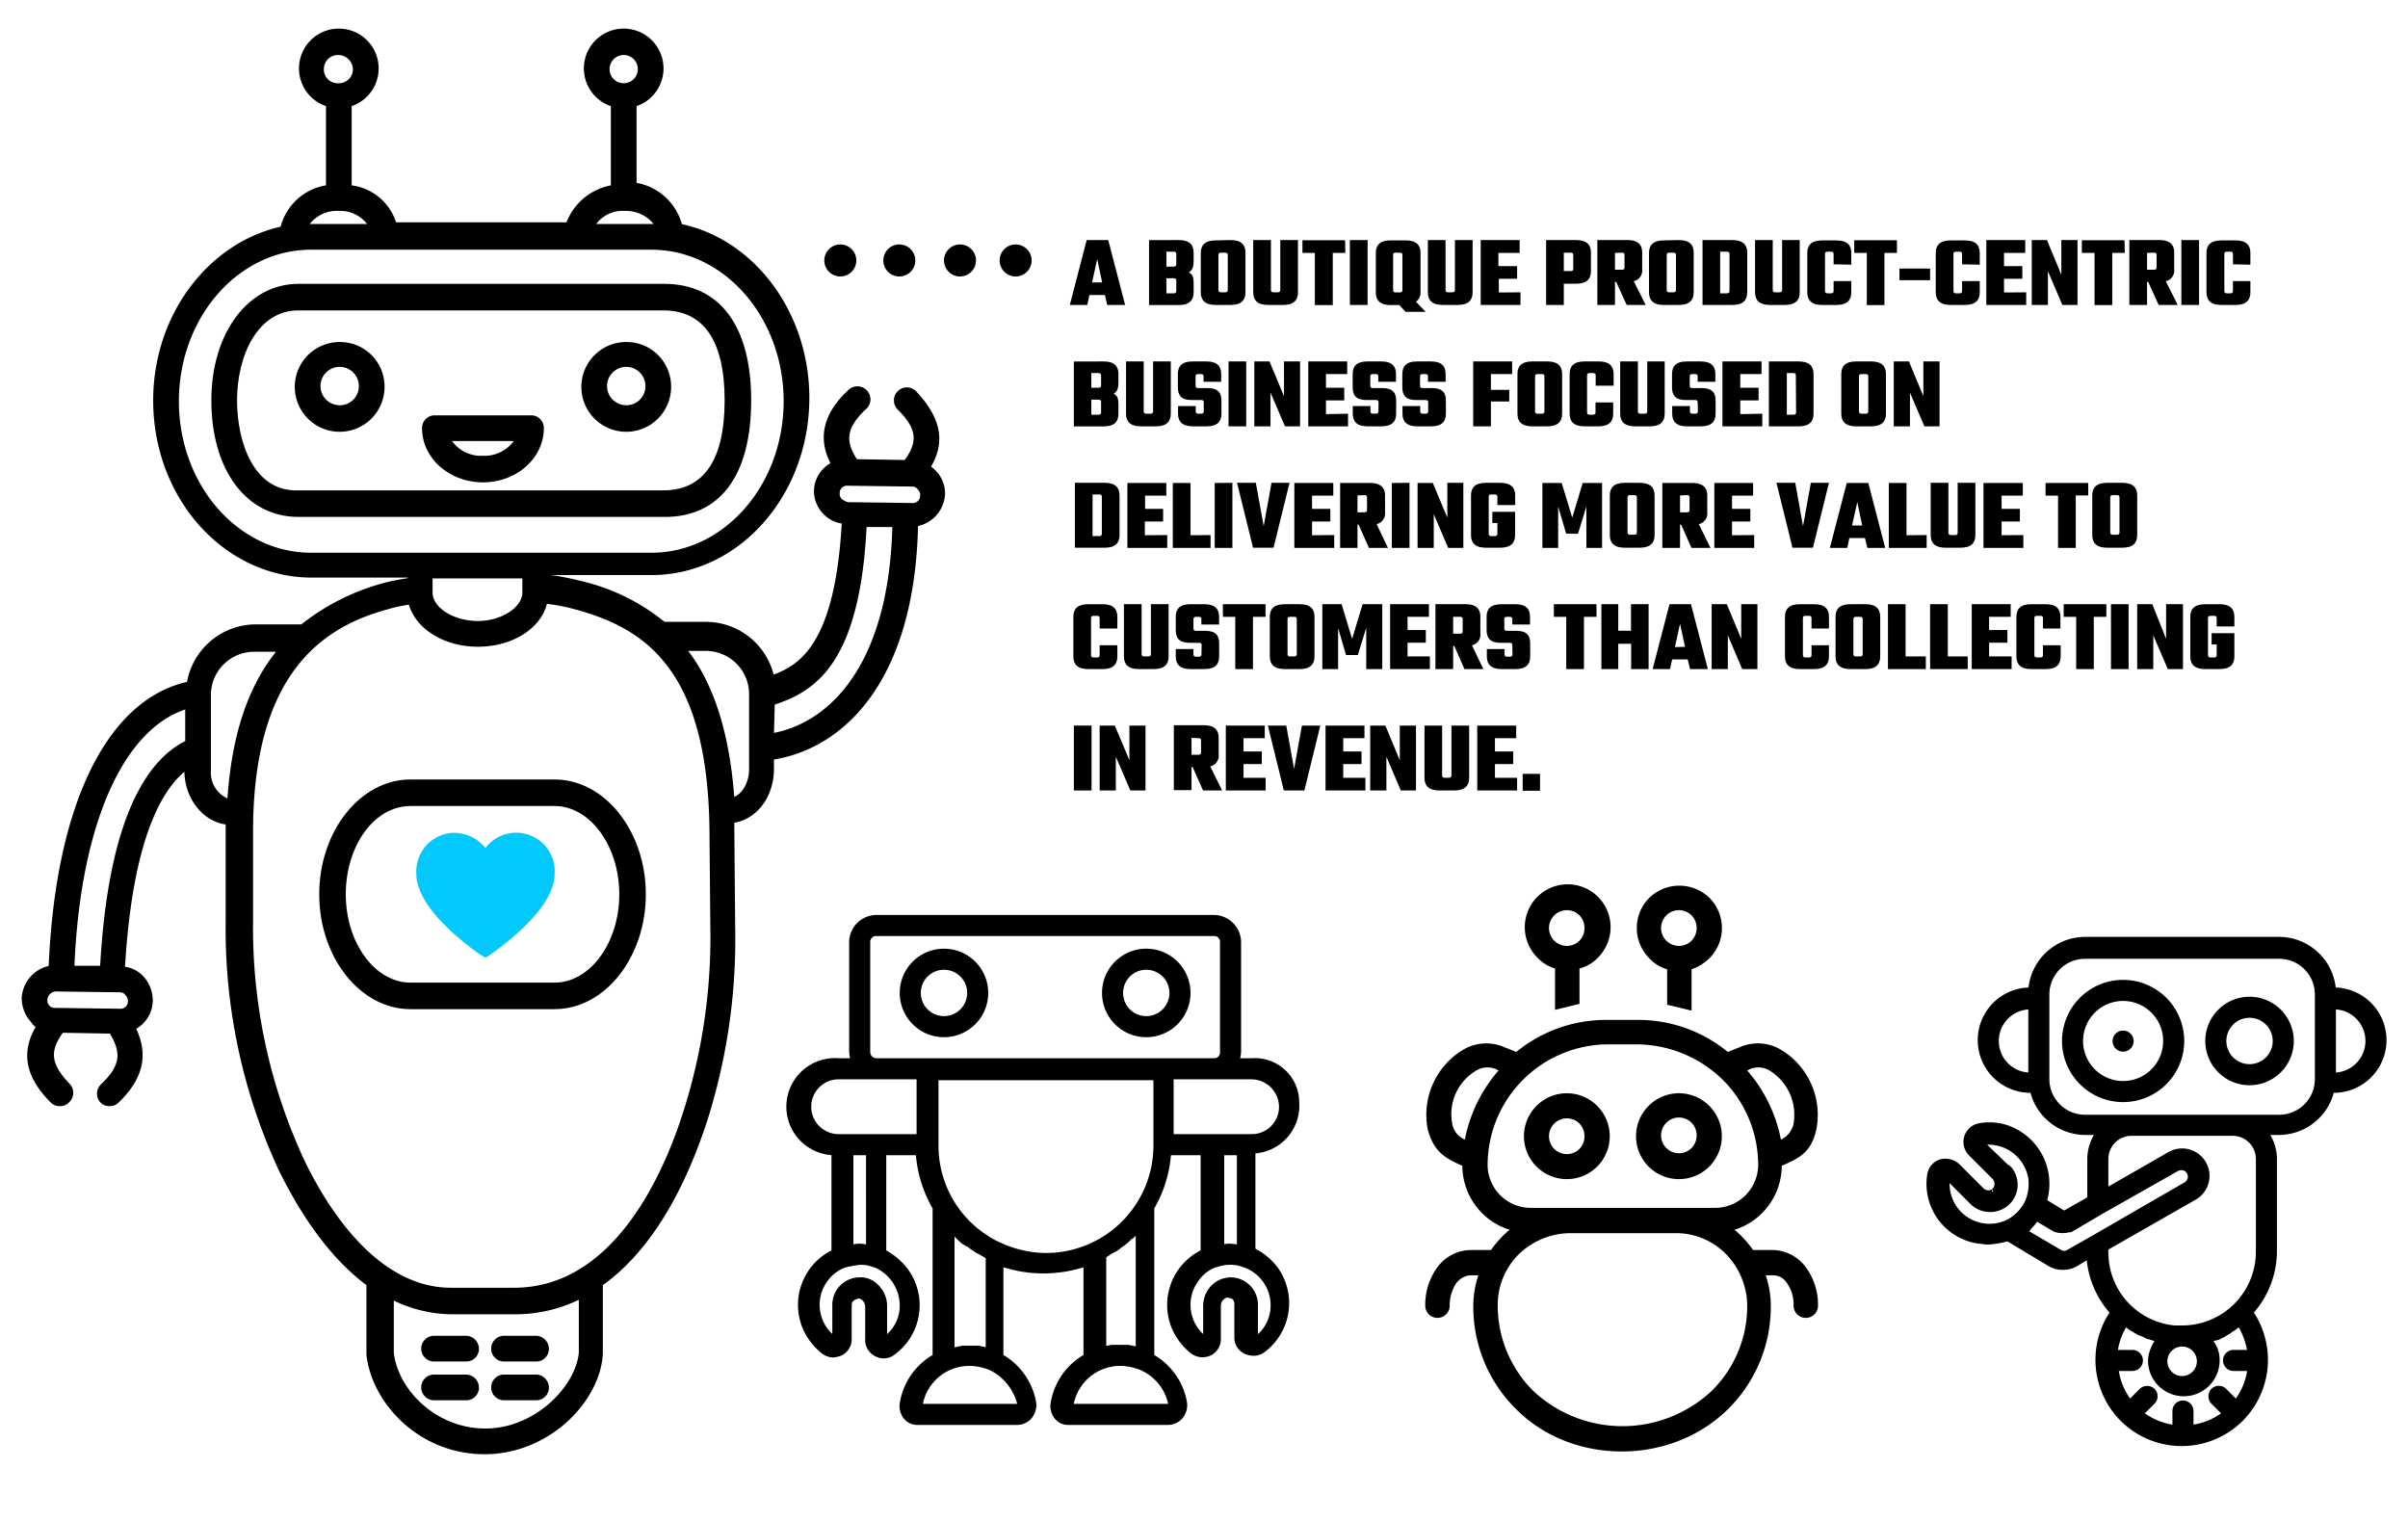 <svg id="Family" xmlns="http://www.w3.org/2000/svg" viewBox="0 0 285.7 180.4"><defs><style>.cls-1,.cls-2{stroke:#000;stroke-miterlimit:10;}.cls-1{stroke-width:0.5px;}.cls-2{stroke-width:0.25px;}.cls-3{fill:#02c9fb;}.cls-4{fill:none;}.cls-5{isolation:isolate;}</style></defs><title>Artboard 1</title><g id="Child"><g id="Bot_33" data-name="Bot 33"><path class="cls-1" d="M258.9,123.5a7,7,0,1,0-7,7A7,7,0,0,0,258.9,123.5Zm-7,5a5,5,0,1,1,5-5A5,5,0,0,1,251.9,128.5Z"/><path class="cls-1" d="M266.9,128.5a5,5,0,1,0-5-5A5,5,0,0,0,266.9,128.5Zm0-8a3,3,0,1,1-3,3A3,3,0,0,1,266.9,120.5Z"/><path class="cls-1" d="M251.2,122.8a1,1,0,1,0,1.4,0A1,1,0,0,0,251.2,122.8Z"/><path class="cls-1" d="M236.5,141.3a1.09,1.09,0,0,1-1.4-.2l-2.8-2.8a2.21,2.21,0,0,0-2.1-.5,2,2,0,0,0-1.3,1.6,6.92,6.92,0,0,0,5.9,7.9c.3,0,.7.1,1,.1a10,10,0,0,0,2.4-.4l5,3a2.93,2.93,0,0,0,1.6.4,2.82,2.82,0,0,0,1.5-.4l1.5-.9a10.91,10.91,0,0,0,2.8,6.6,10,10,0,0,0,1.2,12.7h0a10,10,0,0,0,14.1,0h0a10,10,0,0,0,1.2-12.7,10.91,10.91,0,0,0,2.8-7.3v-11a5.39,5.39,0,0,0-1-3h1.5a6.52,6.52,0,0,0,6.3-5h.2a6,6,0,0,0,0-12h0a6.53,6.53,0,0,0-6.5-6h-23a6.53,6.53,0,0,0-6.5,6h0a6,6,0,0,0,0,12h.2a6.52,6.52,0,0,0,6.3,5h1.5a5.39,5.39,0,0,0-1,3v4.8l-3,1.7-2.3-1.4a7.09,7.09,0,0,0-4.6-8.8,6.54,6.54,0,0,0-3.1-.2,2,2,0,0,0-1.1,3.4l2.8,2.8a1.12,1.12,0,0,1-.1,1.6C236.6,141.2,236.6,141.3,236.5,141.3Zm26.3,17.5.4-.1.6-.3.3-.2a2.09,2.09,0,0,0,.6-.4l.2-.1c.3-.2.5-.4.8-.6a9.33,9.33,0,0,1,1.2,3.3H265a1,1,0,0,0,0,2h1.9a7.92,7.92,0,0,1-1.6,3.9l-1.4-1.4a1,1,0,0,0-1.4.1,1.05,1.05,0,0,0,0,1.3l1.4,1.4a7.92,7.92,0,0,1-3.9,1.6v-1.9a1,1,0,1,0-2,0v1.9a7.92,7.92,0,0,1-3.9-1.6l1.4-1.4a1,1,0,0,0-.1-1.4,1.05,1.05,0,0,0-1.3,0l-1.4,1.4a7.92,7.92,0,0,1-1.6-3.9H253a1,1,0,0,0,0-2h-2a7.74,7.74,0,0,1,1.2-3.3,5.55,5.55,0,0,0,.8.6l.2.1a4.35,4.35,0,0,0,.7.4l.3.1.6.3.4.1.6.2.2.1a4.44,4.44,0,0,0-.9,2.4,4,4,0,1,0,8,0,3.41,3.41,0,0,0-.9-2.4l.2-.1Zm-1.9,2.7a2,2,0,1,1-2-2A2,2,0,0,1,260.9,161.5Zm20-38a4,4,0,0,1-4,4v-8A4,4,0,0,1,280.9,123.5Zm-44,0a4,4,0,0,1,4-4v8A4,4,0,0,1,236.9,123.5Zm6,4.5V118a4.48,4.48,0,0,1,4.5-4.5h23a4.48,4.48,0,0,1,4.5,4.5v10a4.48,4.48,0,0,1-4.5,4.5h-23A4.48,4.48,0,0,1,242.9,128Zm7,9.5a3,3,0,0,1,3-3h12a3,3,0,0,1,3,3v11a9,9,0,0,1-9,9H258a8.94,8.94,0,0,1-8.1-9v-.4l10.5-6a3,3,0,0,0-3-5.2l-7.5,4.3Zm-4,8.3,3.4-2h0l9-5.1a1,1,0,0,1,1,1.8l-5.2,3-5.7,3.3h0l-3,1.7a.91.91,0,0,1-1,0l-4.1-2.4a1.21,1.21,0,0,0,.5-.5,3.92,3.92,0,0,0,.8-1h0l2.2,1.3A3,3,0,0,0,245.9,145.8Zm-7.8-7.4-2.9-2.8a5.05,5.05,0,0,1,5.7,4.2,5.48,5.48,0,0,1-.4,2.8h0a5.23,5.23,0,0,1-2.4,2.4,5,5,0,0,1-6.6-2.5,5.11,5.11,0,0,1-.4-2.7l2.8,2.8a3.07,3.07,0,0,0,4.1.3,3,3,0,0,0,.5-4.2c-.2-.2-.3-.3-.4-.3Z"/></g></g><g id="Child-2" data-name="Child"><g id="Bot_33-2" data-name="Bot 33"><path class="cls-1" d="M117,117.8a5,5,0,1,0-5,5A5,5,0,0,0,117,117.8Zm-8,0a3,3,0,1,1,3,3A3,3,0,0,1,109,117.8Z"/><path class="cls-1" d="M136,122.8a5,5,0,1,0-5-5A5,5,0,0,0,136,122.8Zm0-8a3,3,0,1,1-3,3A3,3,0,0,1,136,114.8Z"/><path class="cls-1" d="M148.5,125.8h-1.7a3.55,3.55,0,0,0,.2-1v-13a3,3,0,0,0-3-3H104a3,3,0,0,0-3,3v13a3.55,3.55,0,0,0,.2,1H99.5a5.51,5.51,0,1,0-.6,11v11.7a7,7,0,0,0-3.3,9.3,7.55,7.55,0,0,0,2.1,2.6,2.1,2.1,0,0,0,1.1.4,2.92,2.92,0,0,0,.9-.2,1.89,1.89,0,0,0,1.1-1.8v-4a.89.89,0,0,1,.5-.8c.1-.1.3-.1.5-.2a.91.91,0,0,1,.7.3,1.27,1.27,0,0,1,.4.9v3.9a1.89,1.89,0,0,0,1.1,1.8,1.84,1.84,0,0,0,2-.2,7,7,0,0,0,1.5-9.8,7.84,7.84,0,0,0-2.6-2.2V136.8h4a15,15,0,0,0,2,6.5v17.6a7.85,7.85,0,0,0-3.9,5.6,2.15,2.15,0,0,0,.4,1.6,1.8,1.8,0,0,0,1.5.7h11.8a2,2,0,0,0,1.5-.7,2.2,2.2,0,0,0,.5-1.6,7.85,7.85,0,0,0-3.9-5.6V150a15.56,15.56,0,0,0,10,0v10.9a7.85,7.85,0,0,0-3.9,5.6,2.15,2.15,0,0,0,.4,1.6,1.8,1.8,0,0,0,1.5.7h11.8a2,2,0,0,0,1.5-.7,2.2,2.2,0,0,0,.5-1.6,7.85,7.85,0,0,0-3.9-5.6V143.3a15,15,0,0,0,2-6.5h4v11.7a7,7,0,0,0-3.3,9.3,7.55,7.55,0,0,0,2.1,2.6,2.06,2.06,0,0,0,2,.2,1.89,1.89,0,0,0,1.1-1.8v-3.9a1.22,1.22,0,0,1,.4-.9.91.91,0,0,1,.7-.3c.2,0,.3.1.5.1a1,1,0,0,1,.5.8v4a1.89,1.89,0,0,0,1.1,1.8,2.92,2.92,0,0,0,.9.2,1.92,1.92,0,0,0,1.2-.4,7,7,0,0,0,1.4-9.8,7.55,7.55,0,0,0-2.6-2.1V136.6a5.43,5.43,0,0,0,5.2-5.8A5,5,0,0,0,148.5,125.8Zm-45.5-1v-13a.94.94,0,0,1,1-1h40a.94.94,0,0,1,1,1v13a.94.94,0,0,1-1,1H104A1,1,0,0,1,103,124.8Zm4,30a4.79,4.79,0,0,1-2,4v-3.9a3.26,3.26,0,0,0-1-2.3,2.65,2.65,0,0,0-2.2-.8,3,3,0,0,0-2.8,3v4a5,5,0,0,1-1-7,4.81,4.81,0,0,1,2.3-1.7h.1a1.09,1.09,0,0,1,.5-.1l.3-.1c.3,0,.6-.1.9-.1a4.15,4.15,0,0,1,1.6.3h.1A5.22,5.22,0,0,1,107,154.8Zm-4-6.9c-.3,0-.6-.1-.9-.1h0a2.77,2.77,0,0,0-.9.1H101V136.8h2Zm-3.5-13.1a3.5,3.5,0,0,1,0-7H109v7Zm15.4,12.9.3.2c.2.2.5.3.7.5l.4.2.7.4.2.1v11H117l-.4-.1c-.2,0-.4-.1-.6-.1h-1.8l-.5.1-.4.1H113v-14l.1.1.7.7.1.1A3.59,3.59,0,0,0,114.9,147.7Zm6.1,19.1H109.2a5.87,5.87,0,0,1,6.9-4.9,7.37,7.37,0,0,1,1.4.4l.2.1A6.46,6.46,0,0,1,121,166.8Zm-2.5-19.2a5.94,5.94,0,0,1-.8-.4,12.91,12.91,0,0,1-6.6-11.3v-8h26v8a13,13,0,0,1-13,13,13.16,13.16,0,0,1-5.6-1.3ZM135,146v14h-.2l-.4-.1c-.2,0-.4-.1-.6-.1h-1.9l-.5.1-.4.1h0V149l.2-.1.6-.4.4-.2a3,3,0,0,0,.7-.5l.3-.2a6.47,6.47,0,0,0,.9-.8l.2-.1.7-.7Zm3.9,20.8H127.1a5.87,5.87,0,0,1,6.9-4.9,7.37,7.37,0,0,1,1.4.4l.2.1A5.94,5.94,0,0,1,138.9,166.8Zm8.1-18.9c-.3,0-.7-.1-1-.1h0a2.77,2.77,0,0,0-.9.1H145V136.8h2Zm4,6.9a4.79,4.79,0,0,1-2,4v-4a3,3,0,0,0-2.8-3,3,3,0,0,0-2.2.8,3.26,3.26,0,0,0-1,2.3v3.9a5,5,0,0,1-1-7,4.56,4.56,0,0,1,2.2-1.7h.1a4.53,4.53,0,0,1,1.6-.3,4.67,4.67,0,0,1,1.7.3h0A5,5,0,0,1,151,154.8Zm-2.5-20H139v-7h9.5a3.54,3.54,0,0,1,3.5,3.5A3.48,3.48,0,0,1,148.5,134.8Z"/></g></g><g id="Child-3" data-name="Child"><g id="Слой_1"><path d="M202.8,106.5a5.07,5.07,0,0,1,0,7.2,5.71,5.71,0,0,1-2.1,1.3v4.9l-2.9-.7V115a4.65,4.65,0,0,1-2.1-1.3,5.07,5.07,0,0,1,0-7.2A5.13,5.13,0,0,1,202.8,106.5Zm8.5,28.7a2.65,2.65,0,0,0,1.5-1.9,6.17,6.17,0,0,0-2.7-6.2,2.63,2.63,0,0,0-2.4-.3l-.4.2a17.54,17.54,0,0,1,4,8.2ZM205,124.8l1.5-.6a5.33,5.33,0,0,1,4.9.4,9,9,0,0,1,4.1,9.4c-.6,2.7-2,3.4-4.1,4.3a8,8,0,0,1-5.6,7.6,12.56,12.56,0,0,1,2.2,2.4h2.4a5,5,0,0,1,3.9,2.1,7.53,7.53,0,0,1,1.4,4.5,1.45,1.45,0,0,1-2.9,0,4.34,4.34,0,0,0-.8-2.7,1.92,1.92,0,0,0-1.6-.9h-.9a11.48,11.48,0,0,1,.6,3.7,17.08,17.08,0,0,1-5,12.1c-6.8,6.8-18.6,6.8-25.3,0a17.08,17.08,0,0,1-5-12.1,11.48,11.48,0,0,1,.6-3.7h-1a2.4,2.4,0,0,0-1.6.9,4.78,4.78,0,0,0-.8,2.7,1.45,1.45,0,0,1-2.9,0,7.53,7.53,0,0,1,1.4-4.5,5,5,0,0,1,3.9-2.1h2.5a12.56,12.56,0,0,1,2.2-2.4,8,8,0,0,1-5.6-7.6c-2.1-.9-3.4-1.7-4.1-4.3a9,9,0,0,1,4.1-9.4,5.35,5.35,0,0,1,4.9-.4l1.5.6a16.83,16.83,0,0,1,10.7-3.8h3.5a16.78,16.78,0,0,1,10.9,3.8ZM177.8,127l-.4-.2a2.63,2.63,0,0,0-2.4.3,6,6,0,0,0-2.7,6.2,2.47,2.47,0,0,0,1.5,1.9,17.54,17.54,0,0,1,4-8.2Zm16.5-3.1h-3.5a14.34,14.34,0,0,0-14.3,14.3,5.12,5.12,0,0,0,5.1,5.1h21.9a5.12,5.12,0,0,0,5.1-5.1,14.29,14.29,0,0,0-4.2-10.1,14.73,14.73,0,0,0-10.1-4.2Zm8.5,7.3a5.09,5.09,0,1,1-7.2,0,5.07,5.07,0,0,1,7.2,0Zm-2.1,2a2.12,2.12,0,1,0,0,3A2.17,2.17,0,0,0,200.7,133.2Zm-11.2-2a5.09,5.09,0,1,1-7.2,0A5.07,5.07,0,0,1,189.5,131.2Zm-2.1,2.1a2.12,2.12,0,1,0,0,3A2.18,2.18,0,0,0,187.4,133.3Zm11.3,13H186.3a8.88,8.88,0,0,0-6.1,2.5,8.45,8.45,0,0,0-2.5,6.1,14.29,14.29,0,0,0,4.2,10.1,15.48,15.48,0,0,0,21.2,0,14.12,14.12,0,0,0,4.2-10.1,8.88,8.88,0,0,0-2.5-6.1,8.29,8.29,0,0,0-6.1-2.5Zm-11.3-31.4v4.2l-2.9.7v-4.9a4.65,4.65,0,0,1-2.1-1.3,5.09,5.09,0,1,1,7.2,0A4.6,4.6,0,0,1,187.4,114.9Zm0-6.3a2.12,2.12,0,1,0,0,3A2.18,2.18,0,0,0,187.4,108.6Zm13.3,0a2.12,2.12,0,1,0,0,3A2.17,2.17,0,0,0,200.7,108.6Z"/></g></g><g id="Parent"><g id="Слой_1-2" data-name="Слой 1"><path class="cls-2" d="M55.3,163.2H51.5a1.4,1.4,0,1,0,0,2.8h3.8a1.37,1.37,0,0,0,1.4-1.4A1.43,1.43,0,0,0,55.3,163.2Z"/><path class="cls-2" d="M63.6,163.2H59.8a1.4,1.4,0,1,0,0,2.8h3.8a1.37,1.37,0,0,0,1.4-1.4A1.43,1.43,0,0,0,63.6,163.2Z"/><path class="cls-2" d="M55.3,158.6H51.5a1.4,1.4,0,1,0,0,2.8h3.8a1.37,1.37,0,0,0,1.4-1.4A1.43,1.43,0,0,0,55.3,158.6Z"/><path class="cls-2" d="M63.6,158.6H59.8a1.4,1.4,0,1,0,0,2.8h3.8A1.37,1.37,0,0,0,65,160,1.43,1.43,0,0,0,63.6,158.6Z"/><path class="cls-2" d="M4.4,121.8c-1.8,3-1.3,5.9,1.7,8.9a1.28,1.28,0,0,0,1,.4,1.28,1.28,0,0,0,1-.4,1.42,1.42,0,0,0,.1-2c-2.3-2.4-2.5-4-.8-6.3l5.7.1c1.5,2.4,1.3,4-1,6.2a1.42,1.42,0,0,0-.1,2,1.28,1.28,0,0,0,1,.4,1.28,1.28,0,0,0,1-.4c2.9-2.8,3.5-5.6,2-8.7a3.79,3.79,0,0,0,2-3.3,4.11,4.11,0,0,0-1.1-2.8,3.58,3.58,0,0,0-2.2-1.1c.9-15.3,4.4-21.2,7.3-23.5v.1c0,3.3,2.2,6,4.9,6.3v11.7a67.87,67.87,0,0,0,6.3,29.4c3,6.1,6.5,10.7,10.4,13.6v8.3c.6,5.6,6.1,11.7,13.9,11.7,7.6,0,13.6-6.2,13.9-11.8v-8.2c5.2-3.7,9.4-10.3,12.4-19.5a71.11,71.11,0,0,0,3.3-23L87,98.3v-.8c2.7-.4,4.7-3,4.7-6.3V90c8.3-1.3,16.7-9.2,17.1-27.7a3.94,3.94,0,0,0,3.2-3.7,3.69,3.69,0,0,0-1.1-2.7,2.65,2.65,0,0,0-.6-.5c1.8-3,1.2-5.8-1.7-8.9a1.41,1.41,0,0,0-2,2c2.3,2.3,2.5,3.9.8,6.2l-5.8-.1c-1.5-2.3-1.3-3.9,1-6.1a1.42,1.42,0,1,0-1.9-2.1c-2.9,2.7-3.6,5.6-2,8.6a3.75,3.75,0,0,0-2,3.2,3.69,3.69,0,0,0,1.1,2.7A3.58,3.58,0,0,0,100,62c-.8,14.4-5,17-8.3,18.2a8.17,8.17,0,0,0-8-6.3H78.8A24.35,24.35,0,0,0,68.7,69a30.62,30.62,0,0,0-3.7-.7v-.2H77.3c10.3,0,18.6-9.4,18.6-20.9,0-10.1-6.5-18.7-15.1-20.5a6.68,6.68,0,0,0-5.4-4.9V12.5a4.6,4.6,0,1,0-2.8,0v9.6a6.92,6.92,0,0,0-5.3,4.4H46.9a6.28,6.28,0,0,0-5.3-4.4V12.5a4.6,4.6,0,1,0-2.8,0v9.6A6.54,6.54,0,0,0,33.4,27c-8.6,1.9-15.1,10.4-15.1,20.5,0,11.6,8.4,20.9,18.7,20.9H48.5v.3a26.53,26.53,0,0,0-3,.6,26.89,26.89,0,0,0-9.7,4.9H30.4A8.19,8.19,0,0,0,22.3,81C12.8,83.1,6.7,95.5,5.9,114.7a4,4,0,0,0-3.2,3.7,4.11,4.11,0,0,0,1.1,2.8A1.7,1.7,0,0,0,4.4,121.8ZM99.8,59.3a1,1,0,0,1-.3-.8,1,1,0,0,1,1.1-1h0l7.6.1a.91.91,0,0,1,.8.4,1,1,0,0,1,.3.8,1,1,0,0,1-1.1,1h0l-7.6-.1A2,2,0,0,1,99.8,59.3Zm-8,24.2c4.9-1.6,10.1-4.9,10.9-21.1H106c-.4,16.3-7.3,23.4-14.3,24.7l.1-3.6ZM57.6,169.6c-6,0-10.5-4.7-11-9.1v-6.4a16,16,0,0,0,7,1.7h7.5a17.08,17.08,0,0,0,7.7-1.8v6.5C68.4,164.6,63.5,169.6,57.6,169.6Zm26-92.5A5.26,5.26,0,0,1,89,82.2v9.1c0,1.6-.9,3.1-2,3.4-.6-8.3-2.7-13.9-5.6-17.6ZM72.2,8.2A1.8,1.8,0,1,1,74,10,1.79,1.79,0,0,1,72.2,8.2Zm1.9,16.7a4.33,4.33,0,0,1,3.7,1.8H70.5A4,4,0,0,1,74.1,24.9ZM38.3,8.2a1.79,1.79,0,0,1,1.8-1.8A1.88,1.88,0,0,1,42,8.2,1.79,1.79,0,0,1,40.2,10,1.76,1.76,0,0,1,38.3,8.2Zm1.9,16.7a4.14,4.14,0,0,1,3.6,1.8H36.5A4.2,4.2,0,0,1,40.2,24.9ZM36.9,65.7c-8.7,0-15.8-8.1-15.8-18.1s7.1-18.1,15.8-18.1H77.3c8.7,0,15.8,8.1,15.8,18.1S86,65.7,77.3,65.7Zm25.2,2.8v1.8c0,1.8-2.5,3.5-5.4,3.5s-5.5-1.6-5.5-3.5V68.5ZM46.2,72.1a17,17,0,0,1,2.4-.5c.8,2.9,4.1,5,8.1,5s7.4-2.1,8.1-5.1a22.94,22.94,0,0,1,3.2.6c8.3,2.2,16.1,6.9,16.3,26.4l.1,11.3a68.3,68.3,0,0,1-3.2,22.1c-2.5,7.9-8.5,21-20.2,21H53.5c-8.9,0-14.9-9.7-17.6-15.4a65.58,65.58,0,0,1-6-28.2V99C29.8,78.9,39.1,74,46.2,72.1ZM24.9,82.3a5.26,5.26,0,0,1,5.4-5.1H33c-3.5,4.3-5.4,10.1-5.9,17.7a3.45,3.45,0,0,1-2.2-3.5ZM22.1,84v4C17.8,90.1,13,96.6,12,114.7H8.7C9.4,97.8,14.5,86.4,22.1,84ZM6.6,117.5h0l7.6.1a.91.91,0,0,1,.8.4,1.14,1.14,0,0,1,.3.8,1,1,0,0,1-1.1,1h0l-7.6-.1a1,1,0,0,1-1.1-1.1A1.18,1.18,0,0,1,6.6,117.5Z"/><path class="cls-2" d="M48.7,119.6H65.8c5.9,0,10.7-6.1,10.7-13.5S71.7,92.6,65.8,92.6H48.7c-5.9,0-10.7,6.1-10.7,13.5S42.8,119.6,48.7,119.6Zm0-24.1H65.8c4.3,0,7.8,4.8,7.8,10.6s-3.5,10.6-7.8,10.6H48.7c-4.3,0-7.8-4.8-7.8-10.6S44.3,95.5,48.7,95.5Z"/><path class="cls-2" d="M40.3,40.7a5.2,5.2,0,1,0,5.2,5.2A5.16,5.16,0,0,0,40.3,40.7Zm0,7.5a2.4,2.4,0,1,1,2.4-2.4A2.37,2.37,0,0,1,40.3,48.2Z"/><path class="cls-2" d="M74.3,40.7a5.2,5.2,0,1,0,5.2,5.2A5.16,5.16,0,0,0,74.3,40.7Zm0,7.5a2.4,2.4,0,1,1,2.4-2.4A2.37,2.37,0,0,1,74.3,48.2Z"/><path class="cls-2" d="M63,49.4H51.6a1.37,1.37,0,0,0-1.4,1.4c0,3.5,3.2,6.3,7.1,6.3s7.1-2.8,7.1-6.3A1.37,1.37,0,0,0,63,49.4Zm-5.7,4.8a4.35,4.35,0,0,1-3.9-2h7.8A4.47,4.47,0,0,1,57.3,54.2Z"/><path class="cls-2" d="M89,47.5c0-8.8-3.7-13.7-10.2-13.7H35.4c-5.9,0-10.2,5.8-10.2,13.7,0,8.2,4.1,13.7,10.2,13.7H78.7C85.3,61.3,89,56.4,89,47.5Zm-61,0c0-5.4,2.5-10.8,7.4-10.8H78.7c4.9,0,7.4,3.7,7.4,10.8s-2.5,10.8-7.4,10.8H35.4C30,58.5,28,52.5,28,47.5Z"/></g></g><g id="Heart"><path class="cls-3" d="M57.6,113.6l-.4-.2c-.3-.2-7.8-5.2-7.8-9.7a4.58,4.58,0,0,1,4.5-4.9,4.9,4.9,0,0,1,3.7,1.8,4.57,4.57,0,0,1,8.2,3.1c0,4.5-7.5,9.4-7.8,9.7Z"/></g><g id="Phrase"><g id="Text"><rect class="cls-4" x="126.9" y="26.7" width="152.2" height="78.1"/><g class="cls-5"><path d="M131.09,35h-1.84L129,36.18h-2.07l2-7.7h2.56l2,7.7h-2.12Zm-.32-1.49-.59-2.77-.61,2.77Z"/><path d="M139.86,28.48c1.28,0,1.76.58,1.76,1.48v1c0,.62-.11,1.1-.58,1.35.47.21.58.63.58,1.24v1.15c0,.9-.48,1.49-1.76,1.49h-3.53v-7.7Zm-.3,1.64c0-.18-.1-.26-.3-.26h-.87v1.77h.87c.2,0,.3-.08.3-.26Zm0,3.15c0-.18-.1-.26-.3-.26h-.87V34.8h.87q.3,0,.3-.27Z"/><path d="M146,28.48c1.29,0,1.77.58,1.77,1.48v4.73c0,.9-.48,1.49-1.77,1.49h-1.77c-1.28,0-1.76-.59-1.76-1.49V30c0-.9.48-1.48,1.76-1.48Zm-.33,1.76c0-.18-.1-.26-.3-.26h-.51c-.2,0-.3.08-.3.26v4.17q0,.27.3.27h.51q.3,0,.3-.27Z"/><path d="M154,28.48v6.21c0,.9-.48,1.49-1.77,1.49h-1.77c-1.29,0-1.77-.59-1.77-1.49V28.48h2.1v5.93q0,.27.3.27h.51q.3,0,.3-.27V28.48Z"/><path d="M159.62,30h-1.49v6.2H156V30h-1.47v-1.5h5.06Z"/><path d="M162.26,28.48v7.7h-2.1v-7.7Z"/><path d="M166.77,37l-.75-.81H165c-1.28,0-1.76-.59-1.76-1.49V30c0-.9.48-1.48,1.76-1.48h1.77c1.29,0,1.77.58,1.77,1.48v4.73A1.34,1.34,0,0,1,168,35.8L169.16,37Zm-1.48-2.58c0,.18.09.27.29.27h.51q.3,0,.3-.27V30.24c0-.18-.1-.26-.3-.26h-.51c-.2,0-.29.08-.29.26Z"/><path d="M174.72,28.48v6.21c0,.9-.48,1.49-1.77,1.49h-1.77c-1.29,0-1.77-.59-1.77-1.49V28.48h2.1v5.93q0,.27.3.27h.51q.3,0,.3-.27V28.48Z"/><path d="M180.4,34.68v1.5h-4.72v-7.7h4.62V30h-2.52v1.57H180v1.5h-2.17v1.63Z"/><path d="M187,28.48c1.28,0,1.76.58,1.76,1.48v2.21c0,.9-.48,1.49-1.76,1.49h-1.46v2.52h-2.1v-7.7Zm-.34,1.76c0-.18-.09-.26-.3-.26h-.82v2.18h.82c.21,0,.3-.08.3-.26Z"/><path d="M191.75,33.44h-.14v2.74h-2.09v-7.7h3.56c1.28,0,1.76.58,1.76,1.48v2a1.29,1.29,0,0,1-1,1.4l1.41,2.82H193ZM191.61,30v2h.83c.21,0,.3-.08.3-.26V30.24c0-.18-.09-.26-.3-.26Z"/><path d="M199.19,28.48c1.28,0,1.76.58,1.76,1.48v4.73c0,.9-.48,1.49-1.76,1.49h-1.78c-1.28,0-1.76-.59-1.76-1.49V30c0-.9.48-1.48,1.76-1.48Zm-.34,1.76c0-.18-.1-.26-.3-.26h-.5c-.21,0-.3.08-.3.26v4.17c0,.18.09.27.3.27h.5q.3,0,.3-.27Z"/><path d="M205.53,28.48c1.29,0,1.77.58,1.77,1.48v4.73c0,.9-.48,1.49-1.77,1.49H202v-7.7Zm-.33,1.64c0-.18-.1-.26-.3-.26h-.81V34.8h.81q.3,0,.3-.27Z"/><path d="M213.53,28.48v6.21c0,.9-.48,1.49-1.77,1.49H210c-1.28,0-1.77-.59-1.77-1.49V28.48h2.1v5.93q0,.27.3.27h.51q.3,0,.3-.27V28.48Z"/><path d="M217.55,31.36V30.12c0-.18-.1-.26-.3-.26h-.42c-.21,0-.3.08-.3.26v4.41c0,.18.09.27.3.27h.42q.3,0,.3-.27V33.35h2.1v1.34c0,.9-.48,1.49-1.77,1.49h-1.69c-1.28,0-1.76-.59-1.76-1.49V30c0-.9.48-1.48,1.76-1.48h1.69c1.29,0,1.77.58,1.77,1.48v1.4Z"/><path d="M225.07,30h-1.49v6.2h-2.09V30H220v-1.5h5.06Z"/><path d="M225.37,31.86H229v1.38h-3.64Z"/><path d="M232.79,31.36V30.12c0-.18-.1-.26-.3-.26h-.42c-.21,0-.3.08-.3.26v4.41c0,.18.09.27.3.27h.42q.3,0,.3-.27V33.35h2.1v1.34c0,.9-.48,1.49-1.77,1.49h-1.69c-1.28,0-1.76-.59-1.76-1.49V30c0-.9.48-1.48,1.76-1.48h1.69c1.29,0,1.77.58,1.77,1.48v1.4Z"/><path d="M240.4,34.68v1.5h-4.73v-7.7h4.62V30h-2.52v1.57h2.17v1.5h-2.17v1.63Z"/><path d="M246.49,28.48v7.7h-1.8l-1.71-4v4h-1.92v-7.7h1.8l1.71,4.11V28.48Z"/><path d="M252.1,30h-1.49v6.2h-2.1V30H247v-1.5h5.06Z"/><path d="M254.87,33.44h-.13v2.74h-2.1v-7.7h3.56c1.28,0,1.76.58,1.76,1.48v2a1.28,1.28,0,0,1-1,1.4l1.42,2.82h-2.26ZM254.74,30v2h.83c.2,0,.3-.08.3-.26V30.24c0-.18-.1-.26-.3-.26Z"/><path d="M260.91,28.48v7.7h-2.1v-7.7Z"/><path d="M264.93,31.36V30.12c0-.18-.1-.26-.3-.26h-.42c-.21,0-.3.08-.3.26v4.41c0,.18.09.27.3.27h.42q.3,0,.3-.27V33.35H267v1.34c0,.9-.48,1.49-1.76,1.49h-1.69c-1.28,0-1.76-.59-1.76-1.49V30c0-.9.48-1.48,1.76-1.48h1.69c1.28,0,1.76.58,1.76,1.48v1.4Z"/></g><g class="cls-5"><path d="M130.94,42.88c1.28,0,1.76.58,1.76,1.48v1c0,.62-.11,1.1-.57,1.35.46.21.57.63.57,1.24v1.15c0,.9-.48,1.49-1.76,1.49h-3.53v-7.7Zm-.3,1.64c0-.18-.1-.26-.3-.26h-.86V46h.86c.2,0,.3-.08.3-.26Zm0,3.15c0-.17-.1-.26-.3-.26h-.86V49.2h.86q.3,0,.3-.27Z"/><path d="M138.91,42.88v6.21c0,.9-.48,1.49-1.77,1.49h-1.77c-1.29,0-1.77-.59-1.77-1.49V42.88h2.1v5.93q0,.27.3.27h.51q.3,0,.3-.27V42.88Z"/><path d="M142.82,47.72c0-.18-.1-.26-.3-.26h-1.15c-1.25,0-1.62-.61-1.62-1.51V44.36c0-.9.47-1.48,1.75-1.48h1.64c1.29,0,1.75.58,1.75,1.48v.93H142.8v-.65c0-.18-.1-.26-.3-.26h-.35c-.21,0-.3.08-.3.26v1.14c0,.18.09.26.3.26h1.13c1.24,0,1.64.57,1.64,1.47v1.58c0,.9-.47,1.49-1.75,1.49h-1.63c-1.29,0-1.77-.59-1.77-1.49v-.92h2.1v.64q0,.27.3.27h.35q.3,0,.3-.27Z"/><path d="M147.86,42.88v7.7h-2.1v-7.7Z"/><path d="M154.25,42.88v7.7h-1.79l-1.72-4v4h-1.92v-7.7h1.8L152.34,47V42.88Z"/><path d="M159.94,49.08v1.5h-4.72v-7.7h4.62v1.5h-2.52V46h2.17v1.5h-2.17v1.63Z"/><path d="M163.56,47.72c0-.18-.1-.26-.3-.26H162.1c-1.24,0-1.61-.61-1.61-1.51V44.36c0-.9.46-1.48,1.75-1.48h1.64c1.28,0,1.75.58,1.75,1.48v.93h-2.1v-.65c0-.18-.09-.26-.3-.26h-.35c-.2,0-.3.08-.3.26v1.14c0,.18.1.26.3.26H164c1.25,0,1.65.57,1.65,1.47v1.58c0,.9-.47,1.49-1.76,1.49h-1.63c-1.28,0-1.76-.59-1.76-1.49v-.92h2.1v.64c0,.18.09.27.3.27h.35q.3,0,.3-.27Z"/><path d="M169.45,47.72c0-.18-.1-.26-.3-.26H168c-1.25,0-1.62-.61-1.62-1.51V44.36c0-.9.47-1.48,1.75-1.48h1.64c1.29,0,1.75.58,1.75,1.48v.93h-2.1v-.65c0-.18-.09-.26-.3-.26h-.34c-.21,0-.3.08-.3.26v1.14c0,.18.09.26.3.26h1.12c1.25,0,1.65.57,1.65,1.47v1.58c0,.9-.47,1.49-1.75,1.49h-1.63c-1.29,0-1.77-.59-1.77-1.49v-.92h2.1v.64q0,.27.3.27h.35q.3,0,.3-.27Z"/><path d="M176.89,44.38v1.87h2.18v1.38h-2.18v2.95h-2.1v-7.7h4.62v1.5Z"/><path d="M183.57,42.88c1.29,0,1.77.58,1.77,1.48v4.73c0,.9-.48,1.49-1.77,1.49H181.8c-1.28,0-1.76-.59-1.76-1.49V44.36c0-.9.48-1.48,1.76-1.48Zm-.33,1.76c0-.18-.1-.26-.3-.26h-.51c-.2,0-.3.08-.3.26v4.17q0,.27.3.27h.51q.3,0,.3-.27Z"/><path d="M189.32,45.76V44.52c0-.18-.09-.26-.3-.26h-.42c-.2,0-.3.08-.3.26v4.41q0,.27.3.27H189c.21,0,.3-.09.3-.27V47.75h2.1v1.34c0,.9-.48,1.49-1.76,1.49H188c-1.29,0-1.77-.59-1.77-1.49V44.36c0-.9.48-1.48,1.77-1.48h1.69c1.28,0,1.76.58,1.76,1.48v1.4Z"/><path d="M197.51,42.88v6.21c0,.9-.48,1.49-1.77,1.49H194c-1.29,0-1.77-.59-1.77-1.49V42.88h2.1v5.93q0,.27.3.27h.51q.3,0,.3-.27V42.88Z"/><path d="M201.42,47.72c0-.18-.1-.26-.3-.26H200c-1.25,0-1.62-.61-1.62-1.51V44.36c0-.9.47-1.48,1.75-1.48h1.64c1.29,0,1.75.58,1.75,1.48v.93h-2.1v-.65c0-.18-.09-.26-.3-.26h-.34c-.21,0-.3.08-.3.26v1.14c0,.18.09.26.3.26h1.12c1.25,0,1.65.57,1.65,1.47v1.58c0,.9-.47,1.49-1.75,1.49h-1.64c-1.28,0-1.76-.59-1.76-1.49v-.92h2.1v.64q0,.27.3.27h.35q.3,0,.3-.27Z"/><path d="M209.09,49.08v1.5h-4.73v-7.7H209v1.5h-2.52V46h2.17v1.5h-2.17v1.63Z"/><path d="M213.41,42.88c1.28,0,1.76.58,1.76,1.48v4.73c0,.9-.48,1.49-1.76,1.49h-3.54v-7.7Zm-.34,1.64c0-.18-.09-.26-.3-.26H212V49.2h.8c.21,0,.3-.09.3-.27Z"/><path d="M222,42.88c1.28,0,1.76.58,1.76,1.48v4.73c0,.9-.48,1.49-1.76,1.49h-1.78c-1.28,0-1.76-.59-1.76-1.49V44.36c0-.9.48-1.48,1.76-1.48Zm-.34,1.76c0-.18-.09-.26-.3-.26h-.5c-.2,0-.3.08-.3.26v4.17q0,.27.3.27h.5c.21,0,.3-.09.3-.27Z"/><path d="M230.12,42.88v7.7h-1.8l-1.71-4v4h-1.92v-7.7h1.8L228.2,47V42.88Z"/></g><g class="cls-5"><path d="M131.07,57.28c1.28,0,1.76.59,1.76,1.48v4.73c0,.9-.48,1.49-1.76,1.49h-3.54v-7.7Zm-.34,1.64c0-.18-.09-.26-.3-.26h-.8V63.6h.8c.21,0,.3-.09.3-.27Z"/><path d="M138.49,63.48V65h-4.73v-7.7h4.62v1.5h-2.52v1.57H138v1.5h-2.17v1.63Z"/><path d="M143.63,63.48V65h-4.48v-7.7h2.1v6.2Z"/><path d="M146.22,57.28V65h-2.1v-7.7Z"/><path d="M153,57.28l-1.9,7.7h-2.43l-1.9-7.7H149l.93,5.14.93-5.14Z"/><path d="M158.3,63.48V65h-4.73v-7.7h4.62v1.5h-2.52v1.57h2.17v1.5h-2.17v1.63Z"/><path d="M161.19,62.24h-.13V65H159v-7.7h3.56c1.29,0,1.77.59,1.77,1.48v2a1.29,1.29,0,0,1-1,1.4L164.67,65h-2.25Zm-.13-3.46v2h.83q.3,0,.3-.27V59c0-.18-.1-.26-.3-.26Z"/><path d="M167.23,57.28V65h-2.1v-7.7Z"/><path d="M173.62,57.28V65h-1.8l-1.71-4v4h-1.92v-7.7H170l1.72,4.11V57.28Z"/><path d="M177.66,59.92v-1c0-.18-.1-.26-.3-.26h-.43c-.21,0-.3.08-.3.26v4.41c0,.18.09.27.3.27h.43q.3,0,.3-.27V62.05h-.6V60.72h2.7v2.77c0,.9-.48,1.49-1.77,1.49h-1.7c-1.28,0-1.76-.59-1.76-1.49V58.76c0-.89.48-1.48,1.76-1.48H178c1.29,0,1.77.59,1.77,1.48v1.16Z"/><path d="M185.82,63.31l-.95-3.2V65H183v-7.7h2.29l1.25,4.11,1.24-4.11h2.3V65h-1.86v-4.9l-1,3.23Z"/><path d="M194.54,57.28c1.29,0,1.77.59,1.77,1.48v4.73c0,.9-.48,1.49-1.77,1.49h-1.77c-1.29,0-1.77-.59-1.77-1.49V58.76c0-.89.48-1.48,1.77-1.48ZM194.21,59c0-.18-.1-.26-.3-.26h-.51c-.2,0-.3.08-.3.26v4.17q0,.27.3.27h.51q.3,0,.3-.27Z"/><path d="M199.46,62.24h-.13V65h-2.1v-7.7h3.56c1.29,0,1.77.59,1.77,1.48v2a1.29,1.29,0,0,1-1,1.4L202.94,65h-2.25Zm-.13-3.46v2h.83q.3,0,.3-.27V59c0-.18-.1-.26-.3-.26Z"/><path d="M208.13,63.48V65H203.4v-7.7H208v1.5H205.5v1.57h2.17v1.5H205.5v1.63Z"/><path d="M217,57.28l-1.9,7.7h-2.43l-1.9-7.7H213l.92,5.14.93-5.14Z"/><path d="M221.27,63.83h-1.85L219.17,65h-2.06l2-7.7h2.56l2,7.7h-2.11Zm-.33-1.49-.58-2.77-.62,2.77Z"/><path d="M228.59,63.48V65H224.1v-7.7h2.1v6.2Z"/><path d="M234.37,57.28v6.21c0,.9-.48,1.49-1.76,1.49h-1.78c-1.28,0-1.76-.59-1.76-1.49V57.28h2.1v5.93c0,.18.09.27.3.27h.5c.21,0,.3-.09.3-.27V57.28Z"/><path d="M240.06,63.48V65h-4.73v-7.7H240v1.5h-2.52v1.57h2.17v1.5h-2.17v1.63Z"/><path d="M247.76,58.78h-1.48V65h-2.1v-6.2H242.7v-1.5h5.06Z"/><path d="M251.81,57.28c1.28,0,1.76.59,1.76,1.48v4.73c0,.9-.48,1.49-1.76,1.49H250c-1.28,0-1.76-.59-1.76-1.49V58.76c0-.89.48-1.48,1.76-1.48ZM251.47,59c0-.18-.09-.26-.3-.26h-.5c-.2,0-.3.08-.3.26v4.17q0,.27.3.27h.5c.21,0,.3-.09.3-.27Z"/></g><g class="cls-5"><path d="M130.47,74.56V73.32c0-.18-.09-.26-.3-.26h-.42c-.2,0-.3.08-.3.26v4.41q0,.27.3.27h.42c.21,0,.3-.09.3-.27V76.55h2.1v1.34c0,.9-.48,1.49-1.76,1.49h-1.69c-1.29,0-1.77-.59-1.77-1.49V73.16c0-.9.48-1.48,1.77-1.48h1.69c1.28,0,1.76.58,1.76,1.48v1.4Z"/><path d="M138.65,71.68v6.21c0,.9-.48,1.49-1.76,1.49h-1.77c-1.29,0-1.77-.59-1.77-1.49V71.68h2.1v5.93q0,.27.3.27h.5c.21,0,.3-.09.3-.27V71.68Z"/><path d="M142.57,76.52c0-.18-.1-.26-.3-.26h-1.15c-1.25,0-1.62-.61-1.62-1.51V73.16c0-.9.46-1.48,1.75-1.48h1.64c1.28,0,1.75.58,1.75,1.48v.93h-2.1v-.65c0-.18-.09-.26-.3-.26h-.34c-.21,0-.3.08-.3.26v1.14c0,.18.09.26.3.26H143c1.25,0,1.65.57,1.65,1.47v1.58c0,.9-.47,1.49-1.75,1.49h-1.64c-1.28,0-1.76-.59-1.76-1.49V77h2.1v.64q0,.27.3.27h.35q.3,0,.3-.27Z"/><path d="M150.15,73.18h-1.49v6.2h-2.1v-6.2h-1.47v-1.5h5.06Z"/><path d="M154.2,71.68c1.28,0,1.76.58,1.76,1.48v4.73c0,.9-.48,1.49-1.76,1.49h-1.78c-1.28,0-1.76-.59-1.76-1.49V73.16c0-.9.48-1.48,1.76-1.48Zm-.34,1.76c0-.18-.1-.26-.3-.26h-.5c-.21,0-.3.08-.3.26v4.17c0,.18.09.27.3.27h.5q.3,0,.3-.27Z"/><path d="M159.7,77.71l-.94-3.2v4.87h-1.87v-7.7h2.29l1.24,4.11,1.25-4.11H164v7.7H162.1v-4.9l-1,3.23Z"/><path d="M169.65,77.88v1.5h-4.72v-7.7h4.61v1.5H167v1.57h2.17v1.5H167v1.63Z"/><path d="M172.55,76.64h-.14v2.74h-2.1v-7.7h3.57c1.28,0,1.76.58,1.76,1.48v2a1.29,1.29,0,0,1-1,1.4L176,79.38h-2.25Zm-.14-3.46v2h.83c.21,0,.3-.08.3-.26V73.44c0-.18-.09-.26-.3-.26Z"/><path d="M179.43,76.52c0-.18-.09-.26-.3-.26H178c-1.24,0-1.62-.61-1.62-1.51V73.16c0-.9.47-1.48,1.76-1.48h1.64c1.28,0,1.75.58,1.75,1.48v.93h-2.1v-.65c0-.18-.1-.26-.3-.26h-.35c-.2,0-.3.08-.3.26v1.14c0,.18.1.26.3.26h1.13c1.25,0,1.64.57,1.64,1.47v1.58c0,.9-.46,1.49-1.75,1.49h-1.63c-1.28,0-1.76-.59-1.76-1.49V77h2.1v.64c0,.18.09.27.3.27h.34c.21,0,.3-.09.3-.27Z"/><path d="M189.42,73.18h-1.49v6.2h-2.1v-6.2h-1.47v-1.5h5.06Z"/><path d="M195.6,71.68v7.7h-2.07v-3H192v3H190v-7.7H192v3.15h1.51V71.68Z"/><path d="M200.24,78.23H198.4l-.26,1.15h-2.06l2-7.7h2.55l2,7.7h-2.11Zm-.32-1.49L199.33,74l-.61,2.77Z"/><path d="M208.51,71.68v7.7h-1.8l-1.71-4v4h-1.92v-7.7h1.8l1.71,4.11V71.68Z"/><path d="M214.93,74.56V73.32c0-.18-.09-.26-.3-.26h-.42c-.2,0-.3.08-.3.26v4.41q0,.27.3.27h.42c.21,0,.3-.09.3-.27V76.55H217v1.34c0,.9-.48,1.49-1.76,1.49h-1.69c-1.29,0-1.77-.59-1.77-1.49V73.16c0-.9.48-1.48,1.77-1.48h1.69c1.28,0,1.76.58,1.76,1.48v1.4Z"/><path d="M221.32,71.68c1.28,0,1.76.58,1.76,1.48v4.73c0,.9-.48,1.49-1.76,1.49h-1.78c-1.28,0-1.76-.59-1.76-1.49V73.16c0-.9.48-1.48,1.76-1.48ZM221,73.44c0-.18-.1-.26-.3-.26h-.5c-.21,0-.3.08-.3.26v4.17c0,.18.09.27.3.27h.5q.3,0,.3-.27Z"/><path d="M228.49,77.88v1.5H224v-7.7h2.09v6.2Z"/><path d="M233.46,77.88v1.5H229v-7.7h2.1v6.2Z"/><path d="M238.67,77.88v1.5h-4.73v-7.7h4.62v1.5H236v1.57h2.17v1.5H236v1.63Z"/><path d="M242.39,74.56V73.32c0-.18-.1-.26-.3-.26h-.42c-.2,0-.3.08-.3.26v4.41q0,.27.3.27h.42q.3,0,.3-.27V76.55h2.1v1.34c0,.9-.48,1.49-1.76,1.49H241c-1.28,0-1.76-.59-1.76-1.49V73.16c0-.9.48-1.48,1.76-1.48h1.7c1.28,0,1.76.58,1.76,1.48v1.4Z"/><path d="M249.91,73.18h-1.49v6.2h-2.09v-6.2h-1.48v-1.5h5.06Z"/><path d="M252.55,71.68v7.7h-2.09v-7.7Z"/><path d="M259,71.68v7.7h-1.8l-1.72-4v4h-1.91v-7.7h1.79L257,75.79V71.68Z"/><path d="M263,74.32v-1c0-.18-.09-.26-.3-.26h-.43c-.2,0-.3.08-.3.26v4.41q0,.27.3.27h.43c.21,0,.3-.09.3-.27V76.45h-.6V75.12h2.7v2.77c0,.9-.48,1.49-1.76,1.49h-1.7c-1.29,0-1.77-.59-1.77-1.49V73.16c0-.9.48-1.48,1.77-1.48h1.7c1.28,0,1.76.58,1.76,1.48v1.16Z"/></g><g class="cls-5"><path d="M129.51,86.08v7.7h-2.1v-7.7Z"/><path d="M135.91,86.08v7.7h-1.8l-1.72-4v4h-1.92v-7.7h1.8L134,90.19V86.08Z"/><path d="M141.5,91h-.13v2.74h-2.1v-7.7h3.56c1.28,0,1.76.59,1.76,1.48v2a1.28,1.28,0,0,1-1,1.4L145,93.78h-2.26Zm-.13-3.46v2h.83q.3,0,.3-.27V87.84c0-.18-.1-.26-.3-.26Z"/><path d="M150.16,92.28v1.5h-4.72v-7.7h4.62v1.5h-2.52v1.57h2.17v1.5h-2.17v1.63Z"/><path d="M156.65,86.08l-1.89,7.7h-2.44l-1.89-7.7h2.18l.93,5.14.93-5.14Z"/><path d="M162,92.28v1.5h-4.73v-7.7h4.62v1.5h-2.52v1.57h2.17v1.5h-2.17v1.63Z"/><path d="M168,86.08v7.7h-1.8l-1.71-4v4h-1.92v-7.7h1.8l1.71,4.11V86.08Z"/><path d="M174.31,86.08v6.21c0,.9-.48,1.49-1.77,1.49h-1.77c-1.28,0-1.76-.59-1.76-1.49V86.08h2.09V92q0,.27.3.27h.51q.3,0,.3-.27V86.08Z"/><path d="M180,92.28v1.5h-4.73v-7.7h4.62v1.5h-2.52v1.57h2.17v1.5h-2.17v1.63Z"/><path d="M180.66,91.81h2.06v2h-2.06Z"/></g></g><g id="Dots"><circle cx="99.7" cy="30.9" r="1.9"/><circle cx="106.7" cy="30.9" r="1.9"/><circle cx="113.9" cy="30.9" r="1.9"/><circle cx="120.5" cy="30.9" r="1.9"/></g></g></svg>